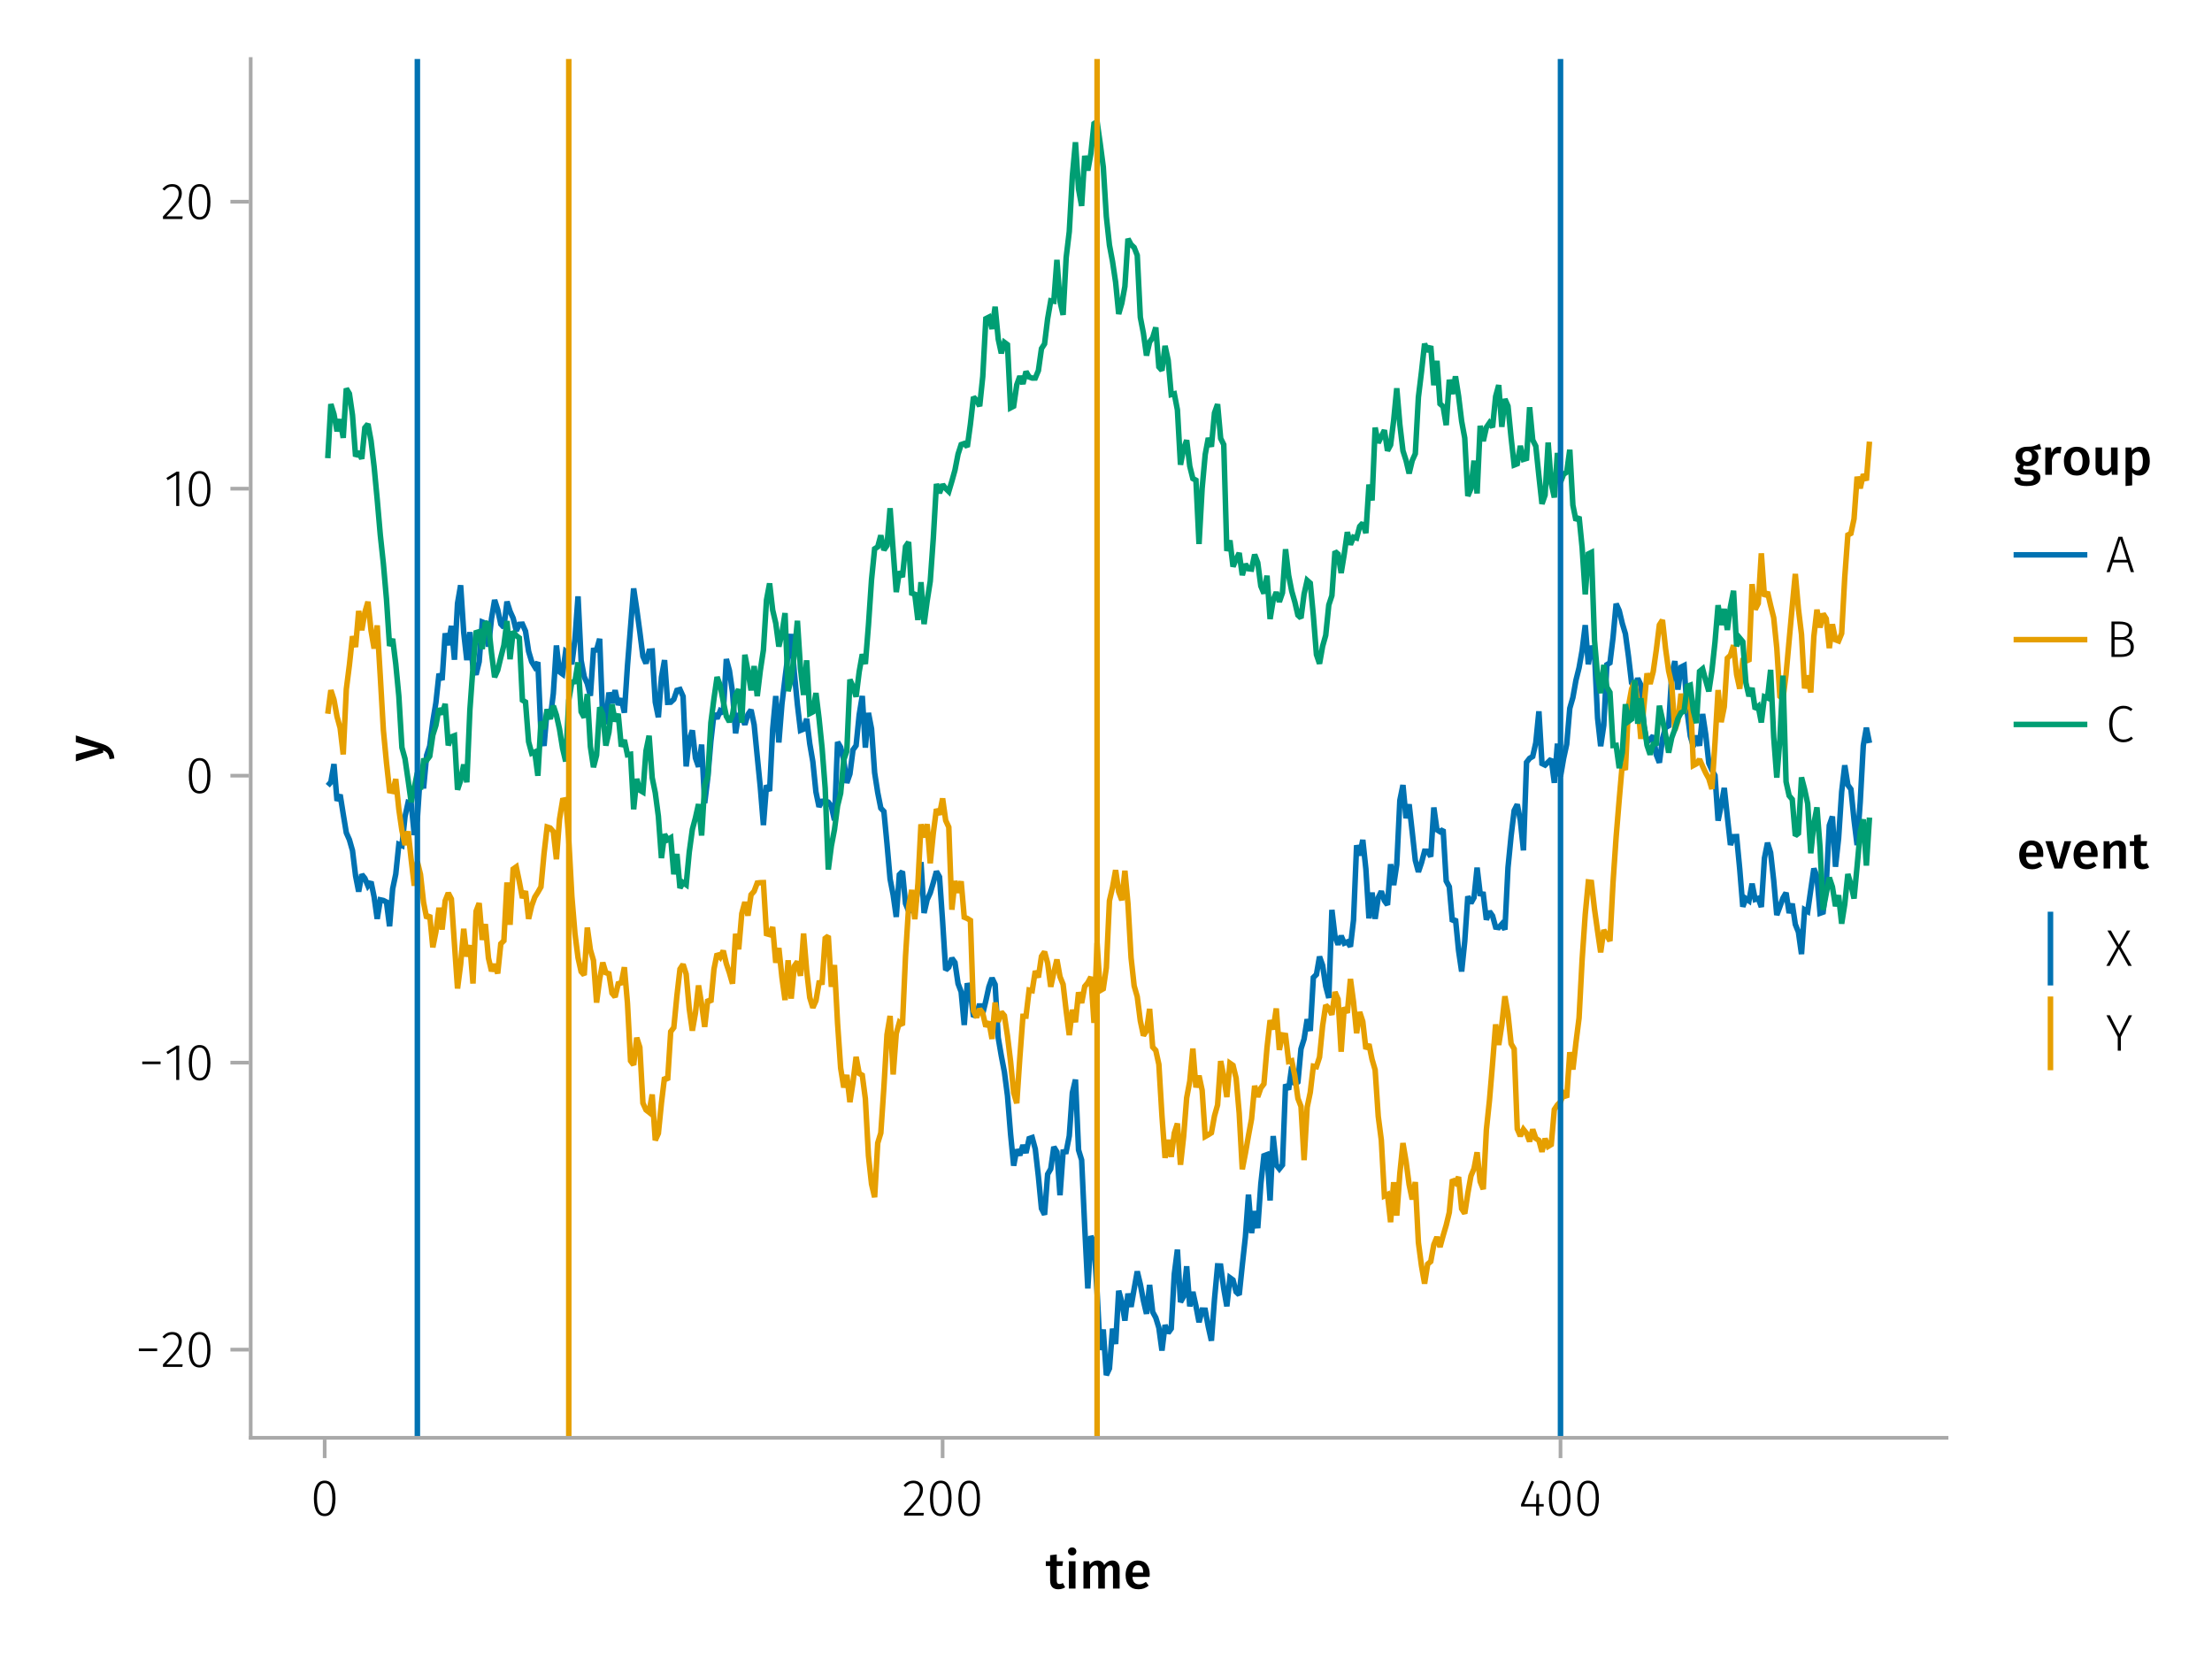 <?xml version="1.0" encoding="UTF-8"?>
<svg xmlns="http://www.w3.org/2000/svg" xmlns:xlink="http://www.w3.org/1999/xlink" width="600" height="450" viewBox="0 0 600 450">
<defs>
<g>
<g id="glyph-0-0-a3a3ccef">
<path d="M 5.312 -0.344 C 5.051 -0.156 4.758 -0.02 4.438 0.062 C 4.125 0.156 3.797 0.203 3.453 0.203 C 2.723 0.203 2.172 0 1.797 -0.406 C 1.422 -0.812 1.234 -1.414 1.234 -2.219 L 1.234 -6.125 L 0.062 -6.125 L 0.062 -7.406 L 1.234 -7.406 L 1.234 -9.047 L 3.031 -9.25 L 3.031 -7.406 L 4.75 -7.406 L 4.562 -6.125 L 3.031 -6.125 L 3.031 -2.25 C 3.031 -1.883 3.094 -1.625 3.219 -1.469 C 3.344 -1.312 3.539 -1.234 3.812 -1.234 C 4.082 -1.234 4.375 -1.32 4.688 -1.5 Z M 5.312 -0.344 "/>
</g>
<g id="glyph-1-0-a3a3ccef">
<path d="M 2.875 -7.406 L 2.875 0 L 1.078 0 L 1.078 -7.406 Z M 1.969 -11.156 C 2.301 -11.156 2.57 -11.051 2.781 -10.844 C 2.988 -10.633 3.094 -10.375 3.094 -10.062 C 3.094 -9.758 2.988 -9.504 2.781 -9.297 C 2.57 -9.086 2.301 -8.984 1.969 -8.984 C 1.633 -8.984 1.363 -9.086 1.156 -9.297 C 0.945 -9.504 0.844 -9.758 0.844 -10.062 C 0.844 -10.375 0.945 -10.633 1.156 -10.844 C 1.363 -11.051 1.633 -11.156 1.969 -11.156 Z M 1.969 -11.156 "/>
</g>
<g id="glyph-2-0-a3a3ccef">
<path d="M 8.938 -7.609 C 9.531 -7.609 10.004 -7.406 10.359 -7 C 10.711 -6.594 10.891 -6.047 10.891 -5.359 L 10.891 0 L 9.094 0 L 9.094 -5.078 C 9.094 -5.867 8.82 -6.266 8.281 -6.266 C 8 -6.266 7.75 -6.172 7.531 -5.984 C 7.32 -5.805 7.109 -5.531 6.891 -5.156 L 6.891 0 L 5.094 0 L 5.094 -5.078 C 5.094 -5.867 4.82 -6.266 4.281 -6.266 C 3.988 -6.266 3.734 -6.172 3.516 -5.984 C 3.305 -5.805 3.094 -5.531 2.875 -5.156 L 2.875 0 L 1.078 0 L 1.078 -7.406 L 2.625 -7.406 L 2.766 -6.438 C 3.328 -7.219 4.039 -7.609 4.906 -7.609 C 5.344 -7.609 5.719 -7.5 6.031 -7.281 C 6.344 -7.062 6.566 -6.758 6.703 -6.375 C 7.004 -6.77 7.332 -7.07 7.688 -7.281 C 8.051 -7.5 8.469 -7.609 8.938 -7.609 Z M 8.938 -7.609 "/>
</g>
<g id="glyph-2-1-a3a3ccef">
<path d="M 7.156 -3.875 C 7.156 -3.781 7.141 -3.539 7.109 -3.156 L 2.469 -3.156 C 2.52 -2.438 2.703 -1.922 3.016 -1.609 C 3.336 -1.297 3.758 -1.141 4.281 -1.141 C 4.613 -1.141 4.922 -1.191 5.203 -1.297 C 5.492 -1.41 5.801 -1.582 6.125 -1.812 L 6.875 -0.781 C 6.051 -0.125 5.133 0.203 4.125 0.203 C 3 0.203 2.129 -0.141 1.516 -0.828 C 0.91 -1.516 0.609 -2.457 0.609 -3.656 C 0.609 -4.406 0.738 -5.082 1 -5.688 C 1.258 -6.289 1.633 -6.758 2.125 -7.094 C 2.625 -7.438 3.211 -7.609 3.891 -7.609 C 4.93 -7.609 5.734 -7.281 6.297 -6.625 C 6.867 -5.969 7.156 -5.051 7.156 -3.875 Z M 5.375 -4.391 C 5.375 -5.691 4.895 -6.344 3.938 -6.344 C 3.5 -6.344 3.156 -6.18 2.906 -5.859 C 2.656 -5.535 2.508 -5.02 2.469 -4.312 L 5.375 -4.312 Z M 5.375 -4.391 "/>
</g>
<g id="glyph-3-0-a3a3ccef">
<path d="M 3.844 -9.469 C 4.812 -9.469 5.539 -9.055 6.031 -8.234 C 6.531 -7.422 6.781 -6.223 6.781 -4.641 C 6.781 -3.078 6.531 -1.883 6.031 -1.062 C 5.531 -0.25 4.801 0.156 3.844 0.156 C 2.883 0.156 2.156 -0.25 1.656 -1.062 C 1.164 -1.883 0.922 -3.082 0.922 -4.656 C 0.922 -6.238 1.164 -7.438 1.656 -8.25 C 2.156 -9.062 2.883 -9.469 3.844 -9.469 Z M 3.844 -8.797 C 2.457 -8.797 1.766 -7.414 1.766 -4.656 C 1.766 -1.895 2.457 -0.516 3.844 -0.516 C 4.531 -0.516 5.047 -0.848 5.391 -1.516 C 5.742 -2.191 5.922 -3.234 5.922 -4.641 C 5.922 -6.055 5.742 -7.102 5.391 -7.781 C 5.047 -8.457 4.531 -8.797 3.844 -8.797 Z M 3.844 -8.797 "/>
</g>
<g id="glyph-4-0-a3a3ccef">
<path d="M 3.156 -9.469 C 3.938 -9.469 4.555 -9.238 5.016 -8.781 C 5.484 -8.32 5.719 -7.734 5.719 -7.016 C 5.719 -6.41 5.586 -5.844 5.328 -5.312 C 5.078 -4.781 4.68 -4.195 4.141 -3.562 C 3.609 -2.926 2.742 -1.977 1.547 -0.719 L 5.969 -0.719 L 5.859 0 L 0.609 0 L 0.609 -0.688 C 1.879 -2.051 2.789 -3.062 3.344 -3.719 C 3.906 -4.375 4.301 -4.941 4.531 -5.422 C 4.758 -5.898 4.875 -6.414 4.875 -6.969 C 4.875 -7.52 4.711 -7.957 4.391 -8.281 C 4.066 -8.613 3.641 -8.781 3.109 -8.781 C 2.68 -8.781 2.301 -8.691 1.969 -8.516 C 1.633 -8.336 1.316 -8.07 1.016 -7.719 L 0.469 -8.141 C 0.832 -8.586 1.234 -8.922 1.672 -9.141 C 2.109 -9.359 2.602 -9.469 3.156 -9.469 Z M 3.156 -9.469 "/>
</g>
<g id="glyph-4-1-a3a3ccef">
<path d="M 3.844 -9.469 C 4.812 -9.469 5.539 -9.055 6.031 -8.234 C 6.531 -7.422 6.781 -6.223 6.781 -4.641 C 6.781 -3.078 6.531 -1.883 6.031 -1.062 C 5.531 -0.25 4.801 0.156 3.844 0.156 C 2.883 0.156 2.156 -0.25 1.656 -1.062 C 1.164 -1.883 0.922 -3.082 0.922 -4.656 C 0.922 -6.238 1.164 -7.438 1.656 -8.25 C 2.156 -9.062 2.883 -9.469 3.844 -9.469 Z M 3.844 -8.797 C 2.457 -8.797 1.766 -7.414 1.766 -4.656 C 1.766 -1.895 2.457 -0.516 3.844 -0.516 C 4.531 -0.516 5.047 -0.848 5.391 -1.516 C 5.742 -2.191 5.922 -3.234 5.922 -4.641 C 5.922 -6.055 5.742 -7.102 5.391 -7.781 C 5.047 -8.457 4.531 -8.797 3.844 -8.797 Z M 3.844 -8.797 "/>
</g>
<g id="glyph-4-2-a3a3ccef">
<path d="M 7.125 -9.594 L 4.094 -3.75 L 4.094 0 L 3.25 0 L 3.25 -3.734 L 0.188 -9.594 L 1.125 -9.594 L 3.703 -4.5 L 6.234 -9.594 Z M 7.125 -9.594 "/>
</g>
<g id="glyph-5-0-a3a3ccef">
<path d="M 3.844 -9.469 C 4.812 -9.469 5.539 -9.055 6.031 -8.234 C 6.531 -7.422 6.781 -6.223 6.781 -4.641 C 6.781 -3.078 6.531 -1.883 6.031 -1.062 C 5.531 -0.25 4.801 0.156 3.844 0.156 C 2.883 0.156 2.156 -0.25 1.656 -1.062 C 1.164 -1.883 0.922 -3.082 0.922 -4.656 C 0.922 -6.238 1.164 -7.438 1.656 -8.25 C 2.156 -9.062 2.883 -9.469 3.844 -9.469 Z M 3.844 -8.797 C 2.457 -8.797 1.766 -7.414 1.766 -4.656 C 1.766 -1.895 2.457 -0.516 3.844 -0.516 C 4.531 -0.516 5.047 -0.848 5.391 -1.516 C 5.742 -2.191 5.922 -3.234 5.922 -4.641 C 5.922 -6.055 5.742 -7.102 5.391 -7.781 C 5.047 -8.457 4.531 -8.797 3.844 -8.797 Z M 3.844 -8.797 "/>
</g>
<g id="glyph-6-0-a3a3ccef">
<path d="M 6.766 -3.125 L 6.766 -2.453 L 5.5 -2.453 L 5.5 0 L 4.703 0 L 4.703 -2.453 L 0.625 -2.453 L 0.625 -3.047 L 3.469 -9.469 L 4.156 -9.188 L 1.5 -3.125 L 4.703 -3.125 L 4.797 -5.859 L 5.5 -5.859 L 5.5 -3.125 Z M 6.766 -3.125 "/>
</g>
<g id="glyph-6-1-a3a3ccef">
<path d="M 3.844 -9.469 C 4.812 -9.469 5.539 -9.055 6.031 -8.234 C 6.531 -7.422 6.781 -6.223 6.781 -4.641 C 6.781 -3.078 6.531 -1.883 6.031 -1.062 C 5.531 -0.25 4.801 0.156 3.844 0.156 C 2.883 0.156 2.156 -0.25 1.656 -1.062 C 1.164 -1.883 0.922 -3.082 0.922 -4.656 C 0.922 -6.238 1.164 -7.438 1.656 -8.25 C 2.156 -9.062 2.883 -9.469 3.844 -9.469 Z M 3.844 -8.797 C 2.457 -8.797 1.766 -7.414 1.766 -4.656 C 1.766 -1.895 2.457 -0.516 3.844 -0.516 C 4.531 -0.516 5.047 -0.848 5.391 -1.516 C 5.742 -2.191 5.922 -3.234 5.922 -4.641 C 5.922 -6.055 5.742 -7.102 5.391 -7.781 C 5.047 -8.457 4.531 -8.797 3.844 -8.797 Z M 3.844 -8.797 "/>
</g>
<g id="glyph-7-0-a3a3ccef">
<path d="M 0.031 -4.656 C 0.945 -4.363 1.656 -3.91 2.156 -3.297 C 2.664 -2.691 2.961 -1.863 3.047 -0.812 L 1.75 -0.625 C 1.676 -1.113 1.57 -1.504 1.438 -1.797 C 1.301 -2.086 1.117 -2.32 0.891 -2.5 C 0.672 -2.676 0.375 -2.844 0 -3 L 0 -2.375 L -7.406 -0.031 L -7.406 -1.938 L -1.188 -3.547 L -7.406 -5.219 L -7.406 -7.062 Z M 0.031 -4.656 "/>
</g>
<g id="glyph-8-0-a3a3ccef">
<path d="M 0.969 -4.281 L 0.969 -5 L 5.938 -5 L 5.938 -4.281 Z M 0.969 -4.281 "/>
</g>
<g id="glyph-8-1-a3a3ccef">
<path d="M 3.156 -9.469 C 3.938 -9.469 4.555 -9.238 5.016 -8.781 C 5.484 -8.32 5.719 -7.734 5.719 -7.016 C 5.719 -6.41 5.586 -5.844 5.328 -5.312 C 5.078 -4.781 4.68 -4.195 4.141 -3.562 C 3.609 -2.926 2.742 -1.977 1.547 -0.719 L 5.969 -0.719 L 5.859 0 L 0.609 0 L 0.609 -0.688 C 1.879 -2.051 2.789 -3.062 3.344 -3.719 C 3.906 -4.375 4.301 -4.941 4.531 -5.422 C 4.758 -5.898 4.875 -6.414 4.875 -6.969 C 4.875 -7.52 4.711 -7.957 4.391 -8.281 C 4.066 -8.613 3.641 -8.781 3.109 -8.781 C 2.68 -8.781 2.301 -8.691 1.969 -8.516 C 1.633 -8.336 1.316 -8.07 1.016 -7.719 L 0.469 -8.141 C 0.832 -8.586 1.234 -8.922 1.672 -9.141 C 2.109 -9.359 2.602 -9.469 3.156 -9.469 Z M 3.156 -9.469 "/>
</g>
<g id="glyph-8-2-a3a3ccef">
<path d="M 4.094 -9.312 L 4.094 0 L 3.281 0 L 3.281 -8.406 L 0.984 -6.984 L 0.609 -7.594 L 3.391 -9.312 Z M 4.094 -9.312 "/>
</g>
<g id="glyph-9-0-a3a3ccef">
<path d="M 4.094 -9.312 L 4.094 0 L 3.281 0 L 3.281 -8.406 L 0.984 -6.984 L 0.609 -7.594 L 3.391 -9.312 Z M 4.094 -9.312 "/>
</g>
<g id="glyph-10-0-a3a3ccef">
<path d="M 3.844 -9.469 C 4.812 -9.469 5.539 -9.055 6.031 -8.234 C 6.531 -7.422 6.781 -6.223 6.781 -4.641 C 6.781 -3.078 6.531 -1.883 6.031 -1.062 C 5.531 -0.25 4.801 0.156 3.844 0.156 C 2.883 0.156 2.156 -0.25 1.656 -1.062 C 1.164 -1.883 0.922 -3.082 0.922 -4.656 C 0.922 -6.238 1.164 -7.438 1.656 -8.25 C 2.156 -9.062 2.883 -9.469 3.844 -9.469 Z M 3.844 -8.797 C 2.457 -8.797 1.766 -7.414 1.766 -4.656 C 1.766 -1.895 2.457 -0.516 3.844 -0.516 C 4.531 -0.516 5.047 -0.848 5.391 -1.516 C 5.742 -2.191 5.922 -3.234 5.922 -4.641 C 5.922 -6.055 5.742 -7.102 5.391 -7.781 C 5.047 -8.457 4.531 -8.797 3.844 -8.797 Z M 3.844 -8.797 "/>
</g>
<g id="glyph-11-0-a3a3ccef">
<path d="M 3.156 -9.469 C 3.938 -9.469 4.555 -9.238 5.016 -8.781 C 5.484 -8.32 5.719 -7.734 5.719 -7.016 C 5.719 -6.41 5.586 -5.844 5.328 -5.312 C 5.078 -4.781 4.68 -4.195 4.141 -3.562 C 3.609 -2.926 2.742 -1.977 1.547 -0.719 L 5.969 -0.719 L 5.859 0 L 0.609 0 L 0.609 -0.688 C 1.879 -2.051 2.789 -3.062 3.344 -3.719 C 3.906 -4.375 4.301 -4.941 4.531 -5.422 C 4.758 -5.898 4.875 -6.414 4.875 -6.969 C 4.875 -7.52 4.711 -7.957 4.391 -8.281 C 4.066 -8.613 3.641 -8.781 3.109 -8.781 C 2.68 -8.781 2.301 -8.691 1.969 -8.516 C 1.633 -8.336 1.316 -8.07 1.016 -7.719 L 0.469 -8.141 C 0.832 -8.586 1.234 -8.922 1.672 -9.141 C 2.109 -9.359 2.602 -9.469 3.156 -9.469 Z M 3.156 -9.469 "/>
</g>
<g id="glyph-12-0-a3a3ccef">
<path d="M 3.844 -9.469 C 4.812 -9.469 5.539 -9.055 6.031 -8.234 C 6.531 -7.422 6.781 -6.223 6.781 -4.641 C 6.781 -3.078 6.531 -1.883 6.031 -1.062 C 5.531 -0.25 4.801 0.156 3.844 0.156 C 2.883 0.156 2.156 -0.25 1.656 -1.062 C 1.164 -1.883 0.922 -3.082 0.922 -4.656 C 0.922 -6.238 1.164 -7.438 1.656 -8.25 C 2.156 -9.062 2.883 -9.469 3.844 -9.469 Z M 3.844 -8.797 C 2.457 -8.797 1.766 -7.414 1.766 -4.656 C 1.766 -1.895 2.457 -0.516 3.844 -0.516 C 4.531 -0.516 5.047 -0.848 5.391 -1.516 C 5.742 -2.191 5.922 -3.234 5.922 -4.641 C 5.922 -6.055 5.742 -7.102 5.391 -7.781 C 5.047 -8.457 4.531 -8.797 3.844 -8.797 Z M 3.844 -8.797 "/>
</g>
<g id="glyph-13-0-a3a3ccef">
<path d="M 7.516 -7.016 C 7.035 -6.848 6.32 -6.766 5.375 -6.766 C 5.832 -6.555 6.172 -6.301 6.391 -6 C 6.609 -5.695 6.719 -5.316 6.719 -4.859 C 6.719 -4.367 6.598 -3.938 6.359 -3.562 C 6.117 -3.195 5.77 -2.906 5.312 -2.688 C 4.863 -2.469 4.336 -2.359 3.734 -2.359 C 3.398 -2.359 3.109 -2.398 2.859 -2.484 C 2.648 -2.336 2.547 -2.156 2.547 -1.938 C 2.547 -1.582 2.844 -1.406 3.438 -1.406 L 4.578 -1.406 C 5.117 -1.406 5.594 -1.316 6 -1.141 C 6.406 -0.961 6.719 -0.711 6.938 -0.391 C 7.164 -0.078 7.281 0.281 7.281 0.688 C 7.281 1.438 6.961 2.016 6.328 2.422 C 5.691 2.836 4.773 3.047 3.578 3.047 C 2.723 3.047 2.051 2.957 1.562 2.781 C 1.07 2.602 0.723 2.348 0.516 2.016 C 0.305 1.68 0.203 1.254 0.203 0.734 L 1.812 0.734 C 1.812 0.992 1.859 1.195 1.953 1.344 C 2.055 1.488 2.238 1.598 2.5 1.672 C 2.758 1.754 3.129 1.797 3.609 1.797 C 4.297 1.797 4.773 1.707 5.047 1.531 C 5.328 1.363 5.469 1.125 5.469 0.812 C 5.469 0.531 5.359 0.312 5.141 0.156 C 4.93 0.008 4.625 -0.062 4.219 -0.062 L 3.094 -0.062 C 2.395 -0.062 1.867 -0.195 1.516 -0.469 C 1.16 -0.738 0.984 -1.082 0.984 -1.5 C 0.984 -1.758 1.055 -2.008 1.203 -2.25 C 1.359 -2.5 1.57 -2.707 1.844 -2.875 C 1.395 -3.102 1.066 -3.383 0.859 -3.719 C 0.648 -4.062 0.547 -4.473 0.547 -4.953 C 0.547 -5.484 0.676 -5.945 0.938 -6.344 C 1.195 -6.75 1.555 -7.062 2.016 -7.281 C 2.484 -7.5 3.016 -7.609 3.609 -7.609 C 4.391 -7.598 5.02 -7.66 5.5 -7.797 C 5.988 -7.93 6.508 -8.145 7.062 -8.438 Z M 3.641 -6.391 C 3.234 -6.391 2.914 -6.258 2.688 -6 C 2.469 -5.75 2.359 -5.41 2.359 -4.984 C 2.359 -4.535 2.473 -4.18 2.703 -3.922 C 2.93 -3.66 3.254 -3.531 3.672 -3.531 C 4.098 -3.531 4.422 -3.656 4.641 -3.906 C 4.867 -4.164 4.984 -4.531 4.984 -5 C 4.984 -5.926 4.535 -6.391 3.641 -6.391 Z M 3.641 -6.391 "/>
</g>
<g id="glyph-13-1-a3a3ccef">
<path d="M 7 0 L 5.453 0 L 5.344 -1.031 C 5.07 -0.613 4.754 -0.301 4.391 -0.094 C 4.023 0.102 3.586 0.203 3.078 0.203 C 2.422 0.203 1.91 0 1.547 -0.406 C 1.191 -0.812 1.016 -1.375 1.016 -2.094 L 1.016 -7.406 L 2.797 -7.406 L 2.797 -2.312 C 2.797 -1.895 2.867 -1.594 3.016 -1.406 C 3.16 -1.227 3.391 -1.141 3.703 -1.141 C 4.273 -1.141 4.773 -1.492 5.203 -2.203 L 5.203 -7.406 L 7 -7.406 Z M 7 0 "/>
</g>
<g id="glyph-14-0-a3a3ccef">
<path d="M 4.734 -7.609 C 5.004 -7.609 5.25 -7.57 5.469 -7.5 L 5.172 -5.766 C 4.941 -5.828 4.723 -5.859 4.516 -5.859 C 4.066 -5.859 3.719 -5.695 3.469 -5.375 C 3.219 -5.062 3.02 -4.586 2.875 -3.953 L 2.875 0 L 1.078 0 L 1.078 -7.406 L 2.625 -7.406 L 2.797 -5.953 C 2.973 -6.484 3.227 -6.891 3.562 -7.172 C 3.906 -7.461 4.297 -7.609 4.734 -7.609 Z M 4.734 -7.609 "/>
</g>
<g id="glyph-14-1-a3a3ccef">
<path d="M 4.906 -7.609 C 5.844 -7.609 6.535 -7.27 6.984 -6.594 C 7.43 -5.914 7.656 -4.957 7.656 -3.719 C 7.656 -2.957 7.539 -2.281 7.312 -1.688 C 7.082 -1.094 6.742 -0.629 6.297 -0.297 C 5.859 0.035 5.336 0.203 4.734 0.203 C 3.953 0.203 3.332 -0.066 2.875 -0.609 L 2.875 2.859 L 1.078 3.047 L 1.078 -7.406 L 2.641 -7.406 L 2.75 -6.5 C 3.031 -6.875 3.359 -7.148 3.734 -7.328 C 4.109 -7.516 4.5 -7.609 4.906 -7.609 Z M 4.234 -1.156 C 5.266 -1.156 5.781 -2.004 5.781 -3.703 C 5.781 -4.609 5.66 -5.258 5.422 -5.656 C 5.191 -6.062 4.844 -6.266 4.375 -6.266 C 4.082 -6.266 3.805 -6.172 3.547 -5.984 C 3.285 -5.805 3.062 -5.566 2.875 -5.266 L 2.875 -1.938 C 3.219 -1.414 3.672 -1.156 4.234 -1.156 Z M 4.234 -1.156 "/>
</g>
<g id="glyph-15-0-a3a3ccef">
<path d="M 4.109 -7.609 C 5.191 -7.609 6.039 -7.258 6.656 -6.562 C 7.27 -5.875 7.578 -4.922 7.578 -3.703 C 7.578 -2.93 7.438 -2.25 7.156 -1.656 C 6.875 -1.062 6.473 -0.602 5.953 -0.281 C 5.43 0.039 4.812 0.203 4.094 0.203 C 3 0.203 2.145 -0.141 1.531 -0.828 C 0.914 -1.523 0.609 -2.484 0.609 -3.703 C 0.609 -4.484 0.742 -5.164 1.016 -5.75 C 1.297 -6.344 1.703 -6.801 2.234 -7.125 C 2.766 -7.445 3.391 -7.609 4.109 -7.609 Z M 4.109 -6.266 C 3.023 -6.266 2.484 -5.41 2.484 -3.703 C 2.484 -2.828 2.617 -2.18 2.891 -1.766 C 3.16 -1.348 3.562 -1.141 4.094 -1.141 C 4.625 -1.141 5.02 -1.348 5.281 -1.766 C 5.551 -2.191 5.688 -2.836 5.688 -3.703 C 5.688 -4.578 5.551 -5.223 5.281 -5.641 C 5.02 -6.055 4.629 -6.266 4.109 -6.266 Z M 4.109 -6.266 "/>
</g>
<g id="glyph-16-0-a3a3ccef">
<path d="M 6.797 0 L 5.953 -2.625 L 1.922 -2.625 L 1.078 0 L 0.219 0 L 3.438 -9.594 L 4.484 -9.594 L 7.672 0 Z M 2.156 -3.328 L 5.719 -3.328 L 3.953 -8.906 Z M 2.156 -3.328 "/>
</g>
<g id="glyph-16-1-a3a3ccef">
<path d="M 5.406 -5.078 C 6.062 -5.004 6.594 -4.773 7 -4.391 C 7.406 -4.004 7.609 -3.426 7.609 -2.656 C 7.609 -1.758 7.305 -1.094 6.703 -0.656 C 6.098 -0.219 5.254 0 4.172 0 L 1.547 0 L 1.547 -9.594 L 3.703 -9.594 C 4.805 -9.594 5.66 -9.391 6.266 -8.984 C 6.867 -8.586 7.172 -7.992 7.172 -7.203 C 7.172 -6.609 7.008 -6.129 6.688 -5.766 C 6.363 -5.398 5.938 -5.172 5.406 -5.078 Z M 2.391 -8.891 L 2.391 -5.375 L 4.328 -5.375 C 4.922 -5.375 5.398 -5.531 5.766 -5.844 C 6.129 -6.156 6.312 -6.586 6.312 -7.141 C 6.312 -7.766 6.098 -8.211 5.672 -8.484 C 5.254 -8.754 4.625 -8.891 3.781 -8.891 Z M 4.172 -0.703 C 5.891 -0.703 6.75 -1.352 6.75 -2.656 C 6.75 -3.352 6.535 -3.867 6.109 -4.203 C 5.68 -4.535 5.117 -4.703 4.422 -4.703 L 2.391 -4.703 L 2.391 -0.703 Z M 4.172 -0.703 "/>
</g>
<g id="glyph-16-2-a3a3ccef">
<path d="M 4.797 -9.75 C 5.328 -9.75 5.773 -9.676 6.141 -9.531 C 6.516 -9.383 6.891 -9.16 7.266 -8.859 L 6.812 -8.297 C 6.488 -8.555 6.176 -8.742 5.875 -8.859 C 5.582 -8.973 5.242 -9.031 4.859 -9.031 C 3.953 -9.031 3.219 -8.68 2.656 -7.984 C 2.094 -7.297 1.812 -6.234 1.812 -4.797 C 1.812 -3.867 1.941 -3.086 2.203 -2.453 C 2.461 -1.816 2.816 -1.348 3.266 -1.047 C 3.723 -0.742 4.238 -0.594 4.812 -0.594 C 5.27 -0.594 5.656 -0.66 5.969 -0.797 C 6.289 -0.93 6.613 -1.129 6.938 -1.391 L 7.375 -0.844 C 6.676 -0.176 5.812 0.156 4.781 0.156 C 4.039 0.156 3.379 -0.035 2.797 -0.422 C 2.211 -0.805 1.754 -1.367 1.422 -2.109 C 1.086 -2.848 0.922 -3.742 0.922 -4.797 C 0.922 -5.859 1.094 -6.758 1.438 -7.5 C 1.781 -8.238 2.242 -8.797 2.828 -9.172 C 3.41 -9.555 4.066 -9.75 4.797 -9.75 Z M 4.797 -9.75 "/>
</g>
<g id="glyph-16-3-a3a3ccef">
<path d="M 4.062 -5.188 L 7.062 0 L 6.109 0 L 3.562 -4.609 L 1.047 0 L 0.141 0 L 3.062 -5.156 L 0.438 -9.594 L 1.391 -9.594 L 3.562 -5.719 L 5.75 -9.594 L 6.656 -9.594 Z M 4.062 -5.188 "/>
</g>
<g id="glyph-17-0-a3a3ccef">
<path d="M 7.156 -3.875 C 7.156 -3.781 7.141 -3.539 7.109 -3.156 L 2.469 -3.156 C 2.52 -2.438 2.703 -1.922 3.016 -1.609 C 3.336 -1.297 3.758 -1.141 4.281 -1.141 C 4.613 -1.141 4.922 -1.191 5.203 -1.297 C 5.492 -1.41 5.801 -1.582 6.125 -1.812 L 6.875 -0.781 C 6.051 -0.125 5.133 0.203 4.125 0.203 C 3 0.203 2.129 -0.141 1.516 -0.828 C 0.91 -1.516 0.609 -2.457 0.609 -3.656 C 0.609 -4.406 0.738 -5.082 1 -5.688 C 1.258 -6.289 1.633 -6.758 2.125 -7.094 C 2.625 -7.438 3.211 -7.609 3.891 -7.609 C 4.93 -7.609 5.734 -7.281 6.297 -6.625 C 6.867 -5.969 7.156 -5.051 7.156 -3.875 Z M 5.375 -4.391 C 5.375 -5.691 4.895 -6.344 3.938 -6.344 C 3.5 -6.344 3.156 -6.18 2.906 -5.859 C 2.656 -5.535 2.508 -5.02 2.469 -4.312 L 5.375 -4.312 Z M 5.375 -4.391 "/>
</g>
<g id="glyph-17-1-a3a3ccef">
<path d="M 7.031 -7.406 L 4.625 0 L 2.484 0 L 0.031 -7.406 L 1.969 -7.406 L 3.562 -1.438 L 5.188 -7.406 Z M 7.031 -7.406 "/>
</g>
<g id="glyph-17-2-a3a3ccef">
<path d="M 5.312 -0.344 C 5.051 -0.156 4.758 -0.02 4.438 0.062 C 4.125 0.156 3.797 0.203 3.453 0.203 C 2.723 0.203 2.172 0 1.797 -0.406 C 1.422 -0.812 1.234 -1.414 1.234 -2.219 L 1.234 -6.125 L 0.062 -6.125 L 0.062 -7.406 L 1.234 -7.406 L 1.234 -9.047 L 3.031 -9.25 L 3.031 -7.406 L 4.75 -7.406 L 4.562 -6.125 L 3.031 -6.125 L 3.031 -2.25 C 3.031 -1.883 3.094 -1.625 3.219 -1.469 C 3.344 -1.312 3.539 -1.234 3.812 -1.234 C 4.082 -1.234 4.375 -1.32 4.688 -1.5 Z M 5.312 -0.344 "/>
</g>
<g id="glyph-18-0-a3a3ccef">
<path d="M 5.031 -7.609 C 5.688 -7.609 6.195 -7.41 6.562 -7.016 C 6.938 -6.617 7.125 -6.066 7.125 -5.359 L 7.125 0 L 5.328 0 L 5.328 -5.078 C 5.328 -5.516 5.25 -5.82 5.094 -6 C 4.945 -6.176 4.723 -6.266 4.422 -6.266 C 4.117 -6.266 3.844 -6.172 3.594 -5.984 C 3.344 -5.797 3.102 -5.52 2.875 -5.156 L 2.875 0 L 1.078 0 L 1.078 -7.406 L 2.625 -7.406 L 2.766 -6.438 C 3.379 -7.219 4.133 -7.609 5.031 -7.609 Z M 5.031 -7.609 "/>
</g>
</g>
<clipPath id="clip-0-a3a3ccef">
<path clip-rule="nonzero" d="M 112 16 L 114 16 L 114 390 L 112 390 Z M 112 16 "/>
</clipPath>
<clipPath id="clip-1-a3a3ccef">
<path clip-rule="nonzero" d="M 422 16 L 425 16 L 425 390 L 422 390 Z M 422 16 "/>
</clipPath>
<clipPath id="clip-2-a3a3ccef">
<path clip-rule="nonzero" d="M 153 16 L 156 16 L 156 390 L 153 390 Z M 153 16 "/>
</clipPath>
<clipPath id="clip-3-a3a3ccef">
<path clip-rule="nonzero" d="M 296 16 L 299 16 L 299 390 L 296 390 Z M 296 16 "/>
</clipPath>
</defs>
<rect x="-60" y="-45" width="720" height="540" fill="rgb(100%, 100%, 100%)" fill-opacity="1"/>
<path fill-rule="nonzero" fill="rgb(100%, 100%, 100%)" fill-opacity="1" d="M 68 390 L 528 390 L 528 16 L 68 16 Z M 68 390 "/>
<g fill="rgb(0%, 0%, 0%)" fill-opacity="1">
<use xlink:href="#glyph-0-0-a3a3ccef" x="283.608" y="430.89"/>
</g>
<g fill="rgb(0%, 0%, 0%)" fill-opacity="1">
<use xlink:href="#glyph-1-0-a3a3ccef" x="288.858" y="430.89"/>
</g>
<g fill="rgb(0%, 0%, 0%)" fill-opacity="1">
<use xlink:href="#glyph-2-0-a3a3ccef" x="292.806" y="430.89"/>
</g>
<g fill="rgb(0%, 0%, 0%)" fill-opacity="1">
<use xlink:href="#glyph-2-1-a3a3ccef" x="304.706" y="430.89"/>
</g>
<g fill="rgb(0%, 0%, 0%)" fill-opacity="1">
<use xlink:href="#glyph-3-0-a3a3ccef" x="84.221" y="411.09"/>
</g>
<g fill="rgb(0%, 0%, 0%)" fill-opacity="1">
<use xlink:href="#glyph-4-0-a3a3ccef" x="244.626" y="411.09"/>
</g>
<g fill="rgb(0%, 0%, 0%)" fill-opacity="1">
<use xlink:href="#glyph-4-1-a3a3ccef" x="251.332" y="411.09"/>
</g>
<g fill="rgb(0%, 0%, 0%)" fill-opacity="1">
<use xlink:href="#glyph-5-0-a3a3ccef" x="259.032" y="411.09"/>
</g>
<g fill="rgb(0%, 0%, 0%)" fill-opacity="1">
<use xlink:href="#glyph-6-0-a3a3ccef" x="411.961" y="411.09"/>
</g>
<g fill="rgb(0%, 0%, 0%)" fill-opacity="1">
<use xlink:href="#glyph-6-1-a3a3ccef" x="419.213" y="411.09"/>
</g>
<g fill="rgb(0%, 0%, 0%)" fill-opacity="1">
<use xlink:href="#glyph-6-1-a3a3ccef" x="426.913" y="411.09"/>
</g>
<g fill="rgb(0%, 0%, 0%)" fill-opacity="1">
<use xlink:href="#glyph-7-0-a3a3ccef" x="27.982" y="206.542"/>
</g>
<g fill="rgb(0%, 0%, 0%)" fill-opacity="1">
<use xlink:href="#glyph-8-0-a3a3ccef" x="36.692" y="370.776"/>
</g>
<g fill="rgb(0%, 0%, 0%)" fill-opacity="1">
<use xlink:href="#glyph-8-1-a3a3ccef" x="43.594" y="370.776"/>
</g>
<g fill="rgb(0%, 0%, 0%)" fill-opacity="1">
<use xlink:href="#glyph-4-1-a3a3ccef" x="50.3" y="370.776"/>
</g>
<g fill="rgb(0%, 0%, 0%)" fill-opacity="1">
<use xlink:href="#glyph-8-0-a3a3ccef" x="37.616" y="292.933"/>
</g>
<g fill="rgb(0%, 0%, 0%)" fill-opacity="1">
<use xlink:href="#glyph-8-2-a3a3ccef" x="44.518" y="292.933"/>
</g>
<g fill="rgb(0%, 0%, 0%)" fill-opacity="1">
<use xlink:href="#glyph-4-1-a3a3ccef" x="50.3" y="292.933"/>
</g>
<g fill="rgb(0%, 0%, 0%)" fill-opacity="1">
<use xlink:href="#glyph-4-1-a3a3ccef" x="50.3" y="215.089"/>
</g>
<g fill="rgb(0%, 0%, 0%)" fill-opacity="1">
<use xlink:href="#glyph-9-0-a3a3ccef" x="44.518" y="137.246"/>
</g>
<g fill="rgb(0%, 0%, 0%)" fill-opacity="1">
<use xlink:href="#glyph-10-0-a3a3ccef" x="50.3" y="137.246"/>
</g>
<g fill="rgb(0%, 0%, 0%)" fill-opacity="1">
<use xlink:href="#glyph-11-0-a3a3ccef" x="43.594" y="59.403"/>
</g>
<g fill="rgb(0%, 0%, 0%)" fill-opacity="1">
<use xlink:href="#glyph-12-0-a3a3ccef" x="50.3" y="59.403"/>
</g>
<path fill="none" stroke-width="1.5" stroke-linecap="butt" stroke-linejoin="miter" stroke="rgb(0%, 44.706%, 69.804%)" stroke-opacity="1" stroke-miterlimit="2" d="M 88.91 213.117 L 89.746 212.156 L 90.586 207.258 L 91.422 217.211 L 92.262 215.562 L 93.098 220.816 L 93.938 225.887 L 94.773 227.77 L 95.613 230.723 L 96.453 237.582 L 97.289 241.848 L 98.129 237.207 L 98.965 238.242 L 99.805 240.273 L 100.641 239.195 L 101.48 243.293 L 102.316 249.238 L 103.156 244.07 L 103.992 244.25 L 104.832 244.676 L 105.668 251.25 L 106.508 241.094 L 107.348 237.094 L 108.184 229.039 L 109.023 229.383 L 109.859 221.484 L 110.699 217.664 L 111.535 217.922 L 112.375 226.492 L 113.211 222.086 L 114.051 209.133 L 114.887 213.855 L 115.727 204.871 L 116.562 202.363 L 117.402 195.688 L 118.242 190.559 L 119.078 182.754 L 119.918 184.453 L 120.754 171.793 L 121.594 174.992 L 122.43 169.77 L 123.27 178.949 L 124.105 163.664 L 124.945 158.75 L 125.781 171.547 L 126.621 179.055 L 127.457 171.469 L 128.297 181.223 L 129.137 182.984 L 129.973 179.488 L 130.812 168.719 L 131.648 169.062 L 132.488 175.391 L 133.324 167.758 L 134.164 162.742 L 135 165.363 L 135.84 169.266 L 136.676 170.184 L 137.516 163.184 L 138.352 165.809 L 139.191 167.68 L 140.031 171.105 L 140.867 169.355 L 141.707 169.301 L 142.543 171.199 L 143.383 176.668 L 144.219 179.484 L 145.059 180.871 L 145.895 179.637 L 146.734 198.848 L 147.57 202.309 L 148.41 192.395 L 149.246 195.008 L 150.086 188.133 L 150.926 175.082 L 151.762 182.234 L 152.602 182.84 L 153.438 176.695 L 154.277 177.309 L 155.113 180.184 L 155.953 173.379 L 156.789 161.762 L 157.629 179.125 L 158.465 183.547 L 159.305 185.434 L 160.141 188.73 L 160.98 176.391 L 161.82 176.297 L 162.656 173.277 L 163.496 195.332 L 164.332 195.652 L 165.172 187.863 L 166.008 190.734 L 166.848 187.227 L 167.684 191.195 L 168.523 189.48 L 169.359 193.32 L 170.199 180.594 L 171.035 170.078 L 171.875 159.617 L 172.715 165.215 L 173.551 171.406 L 174.391 178.055 L 175.227 179.938 L 176.066 176.641 L 176.902 176.578 L 177.742 190.438 L 178.578 194.551 L 179.418 183.684 L 180.254 179.059 L 181.094 190.508 L 181.93 190.473 L 182.77 189.684 L 183.609 187.25 L 184.445 187.02 L 185.285 188.895 L 186.121 207.887 L 186.961 200.562 L 187.797 198.121 L 188.637 205.59 L 189.473 207.977 L 190.312 201.961 L 191.148 217.848 L 191.988 210.906 L 192.824 201.035 L 193.664 193.57 L 194.504 194.898 L 195.34 192.855 L 196.18 193.434 L 197.016 178.773 L 197.855 181.902 L 198.691 187.766 L 199.531 198.922 L 200.367 193.531 L 201.207 194.391 L 202.043 196.547 L 202.883 193.789 L 203.719 192.555 L 204.559 196.57 L 205.398 205.148 L 206.234 213.539 L 207.074 223.816 L 207.91 213.004 L 208.75 214.555 L 209.586 197.824 L 210.426 188.797 L 211.262 201.395 L 212.102 190.922 L 212.938 183.934 L 213.777 177.273 L 214.613 171.98 L 215.453 182.422 L 216.293 191.105 L 217.129 198.105 L 217.969 197.77 L 218.805 194.977 L 219.645 201.723 L 220.48 206.605 L 221.32 214.816 L 222.156 218.828 L 222.996 217.34 L 223.832 217.273 L 224.672 217.582 L 225.508 218.719 L 226.348 222.477 L 227.188 201.289 L 228.023 202.703 L 228.863 206.184 L 229.699 212.355 L 230.539 209.93 L 231.375 203.387 L 232.215 202.219 L 233.051 193.902 L 233.891 188.777 L 234.727 202.793 L 235.566 193.375 L 236.402 197.703 L 237.242 209.594 L 238.082 214.992 L 238.918 219.211 L 239.758 220.113 L 240.594 228.875 L 241.434 238.418 L 242.27 242.75 L 243.109 248.715 L 243.945 237.246 L 244.785 236.402 L 245.621 245.09 L 246.461 247.121 L 247.297 246.914 L 248.137 246.328 L 248.977 241.156 L 249.812 233.844 L 250.652 247.648 L 251.488 244.035 L 252.328 242.195 L 253.164 239.398 L 254.004 236.379 L 254.84 237.871 L 255.68 249.902 L 256.516 263.121 L 257.355 262.352 L 258.191 259.91 L 259.031 261.082 L 259.871 266.809 L 260.707 269.008 L 261.547 278.027 L 262.383 266.715 L 263.223 269.152 L 264.059 275.777 L 264.898 274.969 L 265.734 272.344 L 266.574 274.902 L 267.41 271.461 L 268.25 267.621 L 269.086 265.297 L 269.926 267.051 L 270.766 281.484 L 271.602 286.375 L 272.441 290.773 L 273.277 297.195 L 274.117 307.629 L 274.953 316.188 L 275.793 311.832 L 276.629 313.352 L 277.469 310.621 L 278.305 312.715 L 279.145 308.848 L 279.98 308.562 L 280.82 311.668 L 281.66 319.109 L 282.496 327.801 L 283.336 329.465 L 284.172 318.492 L 285.012 317.047 L 285.848 311.098 L 286.688 312.477 L 287.523 324.207 L 288.363 312.469 L 289.199 312.391 L 290.039 308.109 L 290.875 296.406 L 291.715 292.84 L 292.555 311.93 L 293.391 314.652 L 294.23 332.875 L 295.066 349.5 L 295.906 335.305 L 296.742 336.996 L 297.582 350.43 L 298.418 366.18 L 299.258 360.613 L 300.094 373 L 300.934 371.195 L 301.77 360.398 L 302.609 364.551 L 303.445 350.109 L 304.285 353.148 L 305.125 358.211 L 305.961 350.891 L 306.801 354.473 L 307.637 349.59 L 308.477 344.871 L 309.312 348.359 L 310.152 352.793 L 310.988 356.367 L 311.828 348.523 L 312.664 355.867 L 313.504 357.422 L 314.34 360.152 L 315.18 366.332 L 316.02 359.422 L 316.855 361.562 L 317.695 360.375 L 318.531 345.547 L 319.371 338.953 L 320.207 353.184 L 321.047 351.688 L 321.883 343.473 L 322.723 354.344 L 323.559 350.43 L 324.398 354.246 L 325.234 358.645 L 326.074 355.359 L 326.914 355.387 L 327.75 359.895 L 328.59 363.664 L 329.426 352.43 L 330.266 343.363 L 331.102 343.402 L 331.941 349.566 L 332.777 354.332 L 333.617 346.586 L 334.453 347.195 L 335.293 350.414 L 336.129 351.203 L 336.969 343.172 L 337.809 335.516 L 338.645 324.031 L 339.484 334.473 L 340.32 328.516 L 341.16 333.129 L 341.996 321.176 L 342.836 313.5 L 343.672 313.191 L 344.512 325.629 L 345.348 308.148 L 346.188 315.98 L 347.023 317.051 L 347.863 316 L 348.703 294.141 L 349.539 295.555 L 350.379 289.328 L 351.215 294.195 L 352.055 293.484 L 352.891 284.508 L 353.73 281.828 L 354.566 276.477 L 355.406 279.637 L 356.242 265.152 L 357.082 264.332 L 357.918 259.488 L 358.758 261.855 L 359.598 267.504 L 360.434 270.691 L 361.273 246.797 L 362.109 253.918 L 362.949 256.219 L 363.785 253.848 L 364.625 255.836 L 365.461 255.496 L 366.301 256.754 L 367.137 249.586 L 367.977 229.281 L 368.812 232.043 L 369.652 227.816 L 370.492 235.727 L 371.328 249.105 L 372.168 242.098 L 373.004 249.227 L 373.844 243.492 L 374.68 241.777 L 375.52 244.316 L 376.355 245.441 L 377.195 234.414 L 378.031 240.082 L 378.871 234.484 L 379.707 217.09 L 380.547 212.945 L 381.387 221.941 L 382.223 218.172 L 383.062 225.656 L 383.898 233.355 L 384.738 236.496 L 385.574 234.027 L 386.414 230.887 L 387.25 230.906 L 388.09 232.355 L 388.926 219.031 L 389.766 225.078 L 390.602 225.598 L 391.441 225.008 L 392.281 238.965 L 393.117 240.539 L 393.957 249.984 L 394.793 249.254 L 395.633 257.84 L 396.469 263.516 L 397.309 255.34 L 398.145 243.141 L 398.984 244.98 L 399.82 243.465 L 400.66 235.348 L 401.496 242.426 L 402.336 242.535 L 403.176 249.477 L 404.012 247.23 L 404.852 248.43 L 405.688 251.484 L 406.527 251.605 L 407.363 250.66 L 408.203 252.137 L 409.039 235.336 L 409.879 226.777 L 410.715 219.852 L 411.555 218.195 L 412.391 222.547 L 413.23 230.66 L 414.07 206.781 L 414.906 205.699 L 415.746 205.188 L 416.582 201.465 L 417.422 192.949 L 418.258 207.109 L 419.098 207.523 L 419.934 206.715 L 420.773 205.895 L 421.609 212.34 L 422.449 201.707 L 423.285 210.621 L 424.125 205.715 L 424.965 201.867 L 425.801 192.133 L 426.641 189.203 L 427.477 184.5 L 428.316 181.137 L 429.152 176.41 L 429.992 169.57 L 430.828 180.195 L 431.668 175.211 L 432.504 177.199 L 433.344 194.82 L 434.18 202.398 L 435.02 196.734 L 435.859 180.297 L 436.695 179.789 L 437.535 172.914 L 438.371 163.77 L 439.211 165.637 L 440.047 169.125 L 440.887 171.922 L 441.723 178.07 L 442.562 185.223 L 443.398 186.371 L 444.238 184.02 L 445.074 185.797 L 445.914 197.016 L 446.754 201.238 L 447.59 200.629 L 448.43 199.582 L 449.266 204.73 L 450.105 206.863 L 450.941 200.355 L 451.781 197.355 L 452.617 196.875 L 453.457 182.785 L 454.293 179.34 L 455.133 187.047 L 455.969 180.965 L 456.809 180.535 L 457.648 193.164 L 458.484 199.629 L 459.324 202.531 L 460.16 199.574 L 461 202.273 L 461.836 193.668 L 462.676 199.246 L 463.512 207.004 L 464.352 208.898 L 465.188 210.363 L 466.027 222.602 L 466.863 218.441 L 467.703 213.723 L 468.543 221.555 L 469.379 229.176 L 470.219 226.945 L 471.055 226.914 L 471.895 235.727 L 472.73 245.934 L 473.57 243.746 L 474.406 244.336 L 475.246 239.691 L 476.082 243.957 L 476.922 243.676 L 477.758 246.02 L 478.598 232.777 L 479.438 228.605 L 480.273 231.27 L 481.113 238.809 L 481.949 248.203 L 482.789 245.93 L 483.625 243.602 L 484.465 242.164 L 485.301 247.66 L 486.141 245.117 L 486.977 250.734 L 487.816 252.809 L 488.652 258.801 L 489.492 246.766 L 490.332 247.246 L 491.168 241.363 L 492.008 235.578 L 492.844 237.75 L 493.684 247.711 L 494.52 247.414 L 495.359 239.914 L 496.195 223.883 L 497.035 221.469 L 497.871 235.105 L 498.711 227.426 L 499.547 214.754 L 500.387 207.586 L 501.227 212.918 L 502.062 214.082 L 502.902 222.398 L 503.738 229.227 L 504.578 217.598 L 505.414 202.223 L 506.254 197.391 L 507.09 201.543 "/>
<path fill="none" stroke-width="1.5" stroke-linecap="butt" stroke-linejoin="miter" stroke="rgb(90.196%, 62.353%, 0%)" stroke-opacity="1" stroke-miterlimit="2" d="M 88.91 193.605 L 89.746 187.215 L 90.586 189.777 L 91.422 194.387 L 92.262 197.461 L 93.098 204.633 L 93.938 186.945 L 94.773 180.387 L 95.613 172.582 L 96.453 175.504 L 97.289 165.719 L 98.129 170.953 L 98.965 166.113 L 99.805 163.223 L 100.641 171.008 L 101.48 175.914 L 102.316 169.648 L 103.156 183.555 L 103.992 198.066 L 104.832 206.879 L 105.668 214.5 L 106.508 214.66 L 107.348 211.332 L 108.184 219.488 L 109.023 225.289 L 109.859 229.195 L 110.699 225.504 L 111.535 233.164 L 112.375 240.242 L 113.211 233.727 L 114.051 237.172 L 114.887 244.762 L 115.727 249.039 L 116.562 248.223 L 117.402 256.961 L 118.242 252.742 L 119.078 246.223 L 119.918 252.133 L 120.754 244.348 L 121.594 242.23 L 122.43 243.836 L 123.27 256.078 L 124.105 268.125 L 124.945 261.602 L 125.781 251.93 L 126.621 259.457 L 127.457 256.387 L 128.297 266.777 L 129.137 247.188 L 129.973 244.98 L 130.812 254.945 L 131.648 250.66 L 132.488 259.867 L 133.324 263.418 L 134.164 261.555 L 135 264.047 L 135.84 255.996 L 136.676 255.16 L 137.516 239.363 L 138.352 250.848 L 139.191 235.738 L 140.031 235.137 L 140.867 239.156 L 141.707 243.582 L 142.543 241.715 L 143.383 249.238 L 144.219 245.691 L 145.059 243.352 L 145.895 242.031 L 146.734 240.562 L 147.57 231.547 L 148.41 224.324 L 149.246 224.594 L 150.086 225.57 L 150.926 233.066 L 151.762 222.242 L 152.602 217.09 L 153.438 216.922 L 154.277 227.68 L 155.113 243.125 L 155.953 253.215 L 156.789 259.77 L 157.629 263.547 L 158.465 264.473 L 159.305 251.602 L 160.141 257.633 L 160.98 260.516 L 161.82 271.953 L 162.656 265.566 L 163.496 261.094 L 164.332 263.84 L 165.172 264.121 L 166.008 269.395 L 166.848 270.414 L 167.684 266.836 L 168.523 266.609 L 169.359 262.363 L 170.199 272.117 L 171.035 287.75 L 171.875 288.852 L 172.715 281.477 L 173.551 284.074 L 174.391 299.207 L 175.227 301.051 L 176.066 301.711 L 176.902 296.879 L 177.742 309.293 L 178.578 307.438 L 179.418 299.148 L 180.254 292.25 L 181.094 292.961 L 181.93 279.828 L 182.77 278.723 L 183.609 270.125 L 184.445 262.855 L 185.285 261.59 L 186.121 264.23 L 186.961 273.664 L 187.797 279.562 L 188.637 274.746 L 189.473 267.305 L 190.312 272.367 L 191.148 278.539 L 191.988 271.105 L 192.824 271.816 L 193.664 262.855 L 194.504 258.711 L 195.34 259.641 L 196.18 257.879 L 197.016 261.383 L 197.855 263.883 L 198.691 266.812 L 199.531 253.289 L 200.367 257.496 L 201.207 247.805 L 202.043 244.684 L 202.883 248.359 L 203.719 242.703 L 204.559 241.746 L 205.398 239.516 L 206.234 239.422 L 207.074 239.402 L 207.91 253.262 L 208.75 253.504 L 209.586 251.473 L 210.426 261.148 L 211.262 257.152 L 212.102 265.125 L 212.938 271.262 L 213.777 260.477 L 214.613 270.863 L 215.453 262.07 L 216.293 260.844 L 217.129 264.691 L 217.969 253.215 L 218.805 263.223 L 219.645 270.574 L 220.48 273.336 L 221.32 271.457 L 222.156 266.582 L 222.996 266.473 L 223.832 254.535 L 224.672 253.898 L 225.508 267.676 L 226.348 261.758 L 227.188 277.582 L 228.023 289.695 L 228.863 294.973 L 229.699 291.574 L 230.539 298.953 L 231.375 293.57 L 232.215 286.68 L 233.051 291.172 L 233.891 291.652 L 234.727 298.016 L 235.566 313.527 L 236.402 321.172 L 237.242 324.742 L 238.082 310.051 L 238.918 307.324 L 239.758 294.914 L 240.594 280.652 L 241.434 275.57 L 242.27 291.453 L 243.109 280.324 L 243.945 277.367 L 244.785 278.066 L 245.621 259.363 L 246.461 246.012 L 247.297 241.398 L 248.137 249.332 L 248.977 239.887 L 249.812 223.602 L 250.652 227.133 L 251.488 223.559 L 252.328 234.172 L 253.164 225.922 L 254.004 219.48 L 254.84 220.969 L 255.68 216.574 L 256.516 222.539 L 257.355 224.363 L 258.191 246.754 L 259.031 238.973 L 259.871 242.148 L 260.707 239.055 L 261.547 248.785 L 262.383 249.137 L 263.223 249.66 L 264.059 274.188 L 264.898 275.977 L 265.734 273.688 L 266.574 274.879 L 267.41 278.449 L 268.25 277.148 L 269.086 281.809 L 269.926 271.93 L 270.766 277.16 L 271.602 274.496 L 272.441 275.492 L 273.277 280.977 L 274.117 287.926 L 274.953 296.387 L 275.793 299.25 L 276.629 286.875 L 277.469 275.668 L 278.305 275.645 L 279.145 268.555 L 279.98 268.715 L 280.82 263.395 L 281.66 265.113 L 282.496 259.418 L 283.336 258.172 L 284.172 261.242 L 285.012 267.66 L 285.848 263.773 L 286.688 260.27 L 287.523 264.93 L 288.363 267.004 L 289.199 274.211 L 290.039 280.766 L 290.875 273.902 L 291.715 277.266 L 292.555 269.16 L 293.391 272.062 L 294.23 267.574 L 295.066 266.57 L 295.906 264.992 L 296.742 277.461 L 297.582 255.789 L 298.418 268.68 L 299.258 268.195 L 300.094 262.48 L 300.934 244.336 L 301.77 240.727 L 302.609 236.02 L 303.445 241.895 L 304.285 244.168 L 305.125 236.191 L 305.961 245.188 L 306.801 259.762 L 307.637 267.414 L 308.477 270.34 L 309.312 276.906 L 310.152 280.879 L 310.988 279.625 L 311.828 273.66 L 312.664 284.016 L 313.504 284.918 L 314.34 288.719 L 315.18 302.668 L 316.02 314.078 L 316.855 309.191 L 317.695 313.785 L 318.531 307.324 L 319.371 304.75 L 320.207 315.941 L 321.047 308.363 L 321.883 297.766 L 322.723 293.281 L 323.559 284.418 L 324.398 294.961 L 325.234 291.777 L 326.074 295.723 L 326.914 308.27 L 327.75 307.797 L 328.59 307.262 L 329.426 302.684 L 330.266 299.703 L 331.102 287.816 L 331.941 291.965 L 332.777 297.578 L 333.617 288.395 L 334.453 288.973 L 335.293 292.434 L 336.129 301.965 L 336.969 317.168 L 337.809 312.848 L 338.645 308.051 L 339.484 303.512 L 340.32 294.527 L 341.16 297.523 L 341.996 295.125 L 342.836 294.008 L 343.672 284.219 L 344.512 276.742 L 345.348 279.23 L 346.188 273.547 L 347.023 284.781 L 347.863 280.719 L 348.703 280.852 L 349.539 287.926 L 350.379 287.723 L 351.215 291.805 L 352.055 297.953 L 352.891 300.113 L 353.73 314.691 L 354.566 300.352 L 355.406 296.297 L 356.242 289.203 L 357.082 289.344 L 357.918 286.742 L 358.758 278.27 L 359.598 272.648 L 360.434 273.504 L 361.273 275.234 L 362.109 269.078 L 362.949 271.023 L 363.785 285.277 L 364.625 273.254 L 365.461 274.746 L 366.301 265.547 L 367.137 271.766 L 367.977 280.262 L 368.812 274.516 L 369.652 277.086 L 370.492 284.527 L 371.328 283.254 L 372.168 287.355 L 373.004 290.203 L 373.844 302.809 L 374.68 309.258 L 375.52 324.395 L 376.355 324.008 L 377.195 331.512 L 378.031 320.676 L 378.871 329.727 L 379.707 318.266 L 380.547 310.062 L 381.387 315.039 L 382.223 321.309 L 383.062 325.34 L 383.898 320.633 L 384.738 337.016 L 385.574 343.352 L 386.414 348.184 L 387.25 342.891 L 388.09 342.172 L 388.926 337.605 L 389.766 335.547 L 390.602 338.246 L 391.441 335.184 L 392.281 332.336 L 393.117 328.871 L 393.957 319.961 L 394.793 320.801 L 395.633 319.273 L 396.469 327.867 L 397.309 329.152 L 398.145 323.699 L 398.984 318.988 L 399.82 317 L 400.66 312.562 L 401.496 320.512 L 402.336 322.566 L 403.176 306.461 L 404.012 298.5 L 404.852 288.523 L 405.688 277.867 L 406.527 283.441 L 407.363 277.969 L 408.203 270.234 L 409.039 275.055 L 409.879 283.102 L 410.715 284.516 L 411.555 306.207 L 412.391 308.148 L 413.23 306.355 L 414.07 307.414 L 414.906 309.613 L 415.746 306.355 L 416.582 308.781 L 417.422 309.32 L 418.258 312.418 L 419.098 308.848 L 419.934 310.945 L 420.773 310.441 L 421.609 300.953 L 422.449 299.703 L 423.285 298.859 L 424.125 296.66 L 424.965 297.684 L 425.801 285.418 L 426.641 290.105 L 427.477 282.785 L 428.316 276.137 L 429.152 260.27 L 429.992 248.016 L 430.828 239.23 L 431.668 239.336 L 432.504 246.582 L 433.344 252.605 L 434.18 258.32 L 435.02 252.266 L 435.859 253.715 L 436.695 255.242 L 437.535 239.332 L 438.371 227.031 L 439.211 216.859 L 440.047 207.234 L 440.887 208.832 L 441.723 191.539 L 442.562 186.914 L 443.398 184.777 L 444.238 190.457 L 445.074 200.422 L 445.914 191.5 L 446.754 182.656 L 447.59 185.504 L 448.43 182.184 L 449.266 176.312 L 450.105 169.508 L 450.941 168.199 L 451.781 175.926 L 452.617 181.984 L 453.457 185.637 L 454.293 198.09 L 455.133 195.582 L 455.969 188.176 L 456.809 193.293 L 457.648 190.512 L 458.484 188.238 L 459.324 207.625 L 460.16 207.188 L 461 205.969 L 461.836 207.875 L 462.676 209.672 L 463.512 211.184 L 464.352 214.012 L 465.188 201.445 L 466.027 187.176 L 466.863 195.883 L 467.703 191.707 L 468.543 178.531 L 469.379 177.73 L 470.219 175.027 L 471.055 182.961 L 471.895 186.812 L 472.73 179.051 L 473.57 178.762 L 474.406 179.41 L 475.246 158.453 L 476.082 165.32 L 476.922 163.68 L 477.758 150.09 L 478.598 161.785 L 479.438 160.586 L 480.273 164.199 L 481.113 167.562 L 481.949 175.762 L 482.789 188.879 L 483.625 189.559 L 484.465 182.93 L 485.301 173.703 L 486.141 164.5 L 486.977 155.676 L 487.816 165.16 L 488.652 172.078 L 489.492 186.719 L 490.332 183.227 L 491.168 187.832 L 492.008 172.629 L 492.844 165.371 L 493.684 170.211 L 494.52 166.473 L 495.359 167.812 L 496.195 175.801 L 497.035 169.324 L 497.871 173.543 L 498.711 173.863 L 499.547 171.824 L 500.387 156.562 L 501.227 145.117 L 502.062 144.68 L 502.902 140.742 L 503.738 129.312 L 504.578 132.449 L 505.414 128.66 L 506.254 130.305 L 507.09 119.785 "/>
<path fill="none" stroke-width="1.5" stroke-linecap="butt" stroke-linejoin="miter" stroke="rgb(0%, 61.961%, 45.098%)" stroke-opacity="1" stroke-miterlimit="2" d="M 88.91 124.285 L 89.746 109.617 L 90.586 112.336 L 91.422 116.984 L 92.262 113.719 L 93.098 118.77 L 93.938 105.383 L 94.773 106.785 L 95.613 112.613 L 96.453 123.801 L 97.289 122.492 L 98.129 124.457 L 98.965 116.02 L 99.805 115.02 L 100.641 119.539 L 101.48 126.602 L 102.316 135.469 L 103.156 145.113 L 103.992 152.914 L 104.832 162.527 L 105.668 175.203 L 106.508 173.301 L 107.348 180.094 L 108.184 188.836 L 109.023 202.773 L 109.859 205.809 L 110.699 211.59 L 111.535 217.598 L 112.375 213.66 L 113.211 209.586 L 114.051 214.168 L 114.887 206.328 L 115.727 206.238 L 116.562 205.125 L 117.402 199.387 L 118.242 196.742 L 119.078 192.152 L 119.918 193.75 L 120.754 190.926 L 121.594 202.176 L 122.43 199.875 L 123.27 199.559 L 124.105 214.207 L 124.945 211.676 L 125.781 207.375 L 126.621 212.191 L 127.457 192.598 L 128.297 180.922 L 129.137 171.598 L 129.973 171.352 L 130.812 176.039 L 131.648 168.777 L 132.488 169.438 L 133.324 177.121 L 134.164 183.68 L 135 181.809 L 135.84 178.312 L 136.676 175.047 L 137.516 168.453 L 138.352 178.809 L 139.191 171.238 L 140.031 172.418 L 140.867 173.035 L 141.707 189.914 L 142.543 190.426 L 143.383 201.191 L 144.219 204.316 L 145.059 203.969 L 145.895 210.422 L 146.734 195.738 L 147.57 197.754 L 148.41 192.484 L 149.246 195.012 L 150.086 191.445 L 150.926 193.969 L 151.762 197.762 L 152.602 202.977 L 153.438 206.539 L 154.277 189.941 L 155.113 185.031 L 155.953 184.91 L 156.789 179.66 L 157.629 193.062 L 158.465 194.625 L 159.305 188.281 L 160.141 202.508 L 160.98 208.098 L 161.82 204.855 L 162.656 191.844 L 163.496 193.684 L 164.332 202.234 L 165.172 198.633 L 166.008 191.035 L 166.848 195.688 L 167.684 193.625 L 168.523 202.492 L 169.359 200.723 L 170.199 204.727 L 171.035 204.594 L 171.875 219.523 L 172.715 211.281 L 173.551 214.348 L 174.391 214.84 L 175.227 203.672 L 176.066 199.574 L 176.902 210.934 L 177.742 215.039 L 178.578 221.391 L 179.418 232.754 L 180.254 226.305 L 181.094 227.77 L 181.93 227.258 L 182.77 237.152 L 183.609 231.637 L 184.445 240.867 L 185.285 239.406 L 186.121 239.98 L 186.961 231.125 L 187.797 224.988 L 188.637 221.844 L 189.473 218.121 L 190.312 226.629 L 191.148 212.984 L 191.988 210.707 L 192.824 196.035 L 193.664 189.477 L 194.504 183.648 L 195.34 185.895 L 196.18 190.27 L 197.016 194.273 L 197.855 195.777 L 198.691 193.922 L 199.531 188.598 L 200.367 186.977 L 201.207 196.02 L 202.043 177.602 L 202.883 181.953 L 203.719 187.258 L 204.559 180.668 L 205.398 188.828 L 206.234 181.879 L 207.074 176.309 L 207.91 162.75 L 208.75 158.25 L 209.586 165.477 L 210.426 169.051 L 211.262 175.371 L 212.102 171.805 L 212.938 166.301 L 213.777 187.48 L 214.613 184.176 L 215.453 177.5 L 216.293 168.383 L 217.129 181.309 L 217.969 188.504 L 218.805 179.113 L 219.645 193.535 L 220.48 193.102 L 221.32 187.984 L 222.156 194.801 L 222.996 202.988 L 223.832 213.852 L 224.672 235.867 L 225.508 229.434 L 226.348 225.031 L 227.188 218.605 L 228.023 215.168 L 228.863 206.113 L 229.699 203.762 L 230.539 184.332 L 231.375 186.246 L 232.215 188.988 L 233.051 182.227 L 233.891 177.473 L 234.727 180.094 L 235.566 169.586 L 236.402 157.215 L 237.242 148.867 L 238.082 148.34 L 238.918 145.223 L 239.758 149.195 L 240.594 147.977 L 241.434 137.852 L 242.27 149.383 L 243.109 160.605 L 243.945 155.031 L 244.785 156.52 L 245.621 148.277 L 246.461 147.051 L 247.297 160.891 L 248.137 161.195 L 248.977 168.168 L 249.812 157.918 L 250.652 169.285 L 251.488 163.004 L 252.328 157.656 L 253.164 145.891 L 254.004 131.277 L 254.84 133.73 L 255.68 131.438 L 256.516 132.504 L 257.355 133.32 L 258.191 130.523 L 259.031 127.516 L 259.871 123.18 L 260.707 120.594 L 261.547 120.305 L 262.383 121.188 L 263.223 115.035 L 264.059 107.695 L 264.898 108.57 L 265.734 110.172 L 266.574 102.117 L 267.41 86.445 L 268.25 86.016 L 269.086 89.223 L 269.926 83.203 L 270.766 91.965 L 271.602 95.828 L 272.441 92.863 L 273.277 93.488 L 274.117 110.621 L 274.953 110.188 L 275.793 104.387 L 276.629 102.059 L 277.469 104.125 L 278.305 100.781 L 279.145 102.246 L 279.98 102.547 L 280.82 102.535 L 281.66 100.535 L 282.496 94.57 L 283.336 93.273 L 284.172 86.453 L 285.012 81.586 L 285.848 81.711 L 286.688 70.488 L 287.523 81.773 L 288.363 85.402 L 289.199 69.836 L 290.039 62.816 L 290.875 47.789 L 291.715 38.586 L 292.555 51.27 L 293.391 55.852 L 294.23 42.266 L 295.066 46.25 L 295.906 41.605 L 296.742 33.547 L 297.582 33 L 298.418 38.875 L 299.258 45.277 L 300.094 58.758 L 300.934 66.473 L 301.77 70.922 L 302.609 76.551 L 303.445 85.164 L 304.285 82.27 L 305.125 77.695 L 305.961 64.777 L 306.801 66.348 L 307.637 67.129 L 308.477 69.262 L 309.312 86.051 L 310.152 90.422 L 310.988 96.441 L 311.828 92.777 L 312.664 91.574 L 313.504 88.824 L 314.34 99.516 L 315.18 100.469 L 316.02 93.82 L 316.855 97.699 L 317.695 107.027 L 318.531 106.809 L 319.371 111.184 L 320.207 126.059 L 321.047 121.746 L 321.883 119.406 L 322.723 126.453 L 323.559 129.812 L 324.398 130.262 L 325.234 147.562 L 326.074 132.477 L 326.914 123.266 L 327.75 118.805 L 328.59 121.168 L 329.426 112 L 330.266 109.645 L 331.102 118.906 L 331.941 120.605 L 332.777 149.445 L 333.617 146.59 L 334.453 153.688 L 335.293 151.719 L 336.129 150.004 L 336.969 156.004 L 337.809 153.035 L 338.645 154.273 L 339.484 154.371 L 340.32 150.426 L 341.16 152.621 L 341.996 158.961 L 342.836 160.969 L 343.672 156.152 L 344.512 167.906 L 345.348 162.77 L 346.188 160.633 L 347.023 163.242 L 347.863 160.785 L 348.703 148.977 L 349.539 156.059 L 350.379 160.34 L 351.215 163.258 L 352.055 166.859 L 352.891 167.633 L 353.73 161.133 L 354.566 157.426 L 355.406 158.176 L 356.242 166.949 L 357.082 177.547 L 357.918 180.016 L 358.758 175.281 L 359.598 172.324 L 360.434 164.094 L 361.273 161.555 L 362.109 149.578 L 362.949 150.301 L 363.785 155.43 L 364.625 150.281 L 365.461 144.344 L 366.301 147.73 L 367.137 145.711 L 367.977 145.953 L 368.812 142.793 L 369.652 141.875 L 370.492 144.605 L 371.328 131.438 L 372.168 135.746 L 373.004 115.992 L 373.844 120.117 L 374.68 118.398 L 375.52 116.691 L 376.355 122.258 L 377.195 120.695 L 378.031 114.023 L 378.871 105.32 L 379.707 115.156 L 380.547 122.27 L 381.387 124.883 L 382.223 128.418 L 383.062 124.926 L 383.898 123.07 L 384.738 107.727 L 385.574 100.867 L 386.414 93.227 L 387.25 95.363 L 388.09 93.887 L 388.926 104.492 L 389.766 97.875 L 390.602 109.531 L 391.441 110.262 L 392.281 115.32 L 393.117 103.004 L 393.957 106.871 L 394.793 102.094 L 395.633 107.418 L 396.469 114.281 L 397.309 118.805 L 398.145 134.539 L 398.984 132.547 L 399.82 124.949 L 400.66 133.848 L 401.496 115.504 L 402.336 119.648 L 403.176 115.918 L 404.012 114.703 L 404.852 115.898 L 405.688 107.535 L 406.527 104.465 L 407.363 115.781 L 408.203 108.242 L 409.039 110.16 L 409.879 118.656 L 410.715 126.129 L 411.555 125.805 L 412.391 120.949 L 413.23 124.602 L 414.07 124.348 L 414.906 110.469 L 415.746 119.352 L 416.582 121.02 L 417.422 129.09 L 418.258 136.668 L 419.098 134.281 L 419.934 120.027 L 420.773 131.16 L 421.609 134.93 L 422.449 122.867 L 423.285 130.805 L 424.125 128.629 L 424.965 128.074 L 425.801 121.988 L 426.641 137.027 L 427.477 141.164 L 428.316 140.18 L 429.152 148.52 L 429.992 161.219 L 430.828 150.258 L 431.668 149.844 L 432.504 173.676 L 433.344 183.449 L 434.18 188.012 L 435.02 180.363 L 435.859 186.391 L 436.695 187.812 L 437.535 202.215 L 438.371 202.168 L 439.211 208.348 L 440.047 204.098 L 440.887 191.02 L 441.723 195.668 L 442.562 195.062 L 443.398 184.504 L 444.238 196.305 L 445.074 189.41 L 445.914 196.312 L 446.754 202.156 L 447.59 204.66 L 448.43 201.84 L 449.266 201.656 L 450.105 191.43 L 450.941 195.207 L 451.781 199.238 L 452.617 204.148 L 453.457 200.094 L 454.293 197.816 L 455.133 194.934 L 455.969 193.355 L 456.809 192.883 L 457.648 186.152 L 458.484 185.855 L 459.324 192.84 L 460.16 196.133 L 461 182.125 L 461.836 181.426 L 462.676 184.602 L 463.512 187.531 L 464.352 181.961 L 465.188 174.188 L 466.027 164.164 L 466.863 169.527 L 467.703 165.18 L 468.543 170.875 L 469.379 164.598 L 470.219 160.242 L 471.055 175.277 L 471.895 173.055 L 472.73 174.059 L 473.57 185.172 L 474.406 188.844 L 475.246 186.609 L 476.082 192.328 L 476.922 191.609 L 477.758 195.965 L 478.598 189 L 479.438 189.328 L 480.273 181.691 L 481.113 199.934 L 481.949 210.93 L 482.789 200.465 L 483.625 183.25 L 484.465 212.043 L 485.301 215.828 L 486.141 216.824 L 486.977 226.68 L 487.816 226.031 L 488.652 210.867 L 489.492 214.082 L 490.332 218.004 L 491.168 231.445 L 492.008 223.445 L 492.844 219.004 L 493.684 229.91 L 494.52 246.781 L 495.359 242.379 L 496.195 238.043 L 497.035 240.559 L 497.871 245.801 L 498.711 242.84 L 499.547 250.543 L 500.387 245.223 L 501.227 237.09 L 502.062 239.922 L 502.902 243.723 L 503.738 234.949 L 504.578 225.66 L 505.414 222.258 L 506.254 234.781 L 507.09 221.762 "/>
<g clip-path="url(#clip-0-a3a3ccef)">
<path fill="none" stroke-width="1.5" stroke-linecap="butt" stroke-linejoin="miter" stroke="rgb(0%, 44.706%, 69.804%)" stroke-opacity="1" stroke-miterlimit="1.155" d="M 113.211 390 L 113.211 16 "/>
</g>
<g clip-path="url(#clip-1-a3a3ccef)">
<path fill="none" stroke-width="1.5" stroke-linecap="butt" stroke-linejoin="miter" stroke="rgb(0%, 44.706%, 69.804%)" stroke-opacity="1" stroke-miterlimit="1.155" d="M 423.285 390 L 423.285 16 "/>
</g>
<g clip-path="url(#clip-2-a3a3ccef)">
<path fill="none" stroke-width="1.5" stroke-linecap="butt" stroke-linejoin="miter" stroke="rgb(90.196%, 62.353%, 0%)" stroke-opacity="1" stroke-miterlimit="1.155" d="M 154.277 390 L 154.277 16 "/>
</g>
<g clip-path="url(#clip-3-a3a3ccef)">
<path fill="none" stroke-width="1.5" stroke-linecap="butt" stroke-linejoin="miter" stroke="rgb(90.196%, 62.353%, 0%)" stroke-opacity="1" stroke-miterlimit="1.155" d="M 297.582 390 L 297.582 16 "/>
</g>
<path fill="none" stroke-width="1" stroke-linecap="butt" stroke-linejoin="miter" stroke="rgb(66.275%, 66.275%, 66.275%)" stroke-opacity="1" stroke-miterlimit="1.155" d="M 88.07 390.5 L 88.07 395.5 "/>
<path fill="none" stroke-width="1" stroke-linecap="butt" stroke-linejoin="miter" stroke="rgb(66.275%, 66.275%, 66.275%)" stroke-opacity="1" stroke-miterlimit="1.155" d="M 255.68 390.5 L 255.68 395.5 "/>
<path fill="none" stroke-width="1" stroke-linecap="butt" stroke-linejoin="miter" stroke="rgb(66.275%, 66.275%, 66.275%)" stroke-opacity="1" stroke-miterlimit="1.155" d="M 423.285 390.5 L 423.285 395.5 "/>
<path fill="none" stroke-width="1" stroke-linecap="butt" stroke-linejoin="miter" stroke="rgb(66.275%, 66.275%, 66.275%)" stroke-opacity="1" stroke-miterlimit="1.155" d="M 67.5 366.086 L 62.5 366.086 "/>
<path fill="none" stroke-width="1" stroke-linecap="butt" stroke-linejoin="miter" stroke="rgb(66.275%, 66.275%, 66.275%)" stroke-opacity="1" stroke-miterlimit="1.155" d="M 67.5 288.242 L 62.5 288.242 "/>
<path fill="none" stroke-width="1" stroke-linecap="butt" stroke-linejoin="miter" stroke="rgb(66.275%, 66.275%, 66.275%)" stroke-opacity="1" stroke-miterlimit="1.155" d="M 67.5 210.398 L 62.5 210.398 "/>
<path fill="none" stroke-width="1" stroke-linecap="butt" stroke-linejoin="miter" stroke="rgb(66.275%, 66.275%, 66.275%)" stroke-opacity="1" stroke-miterlimit="1.155" d="M 67.5 132.555 L 62.5 132.555 "/>
<path fill="none" stroke-width="1" stroke-linecap="butt" stroke-linejoin="miter" stroke="rgb(66.275%, 66.275%, 66.275%)" stroke-opacity="1" stroke-miterlimit="1.155" d="M 67.5 54.711 L 62.5 54.711 "/>
<path fill="none" stroke-width="1.5" stroke-linecap="butt" stroke-linejoin="miter" stroke="rgb(0%, 44.706%, 69.804%)" stroke-opacity="1" stroke-miterlimit="2" d="M 546.184 150.5 L 566.184 150.5 "/>
<path fill="none" stroke-width="1.5" stroke-linecap="butt" stroke-linejoin="miter" stroke="rgb(90.196%, 62.353%, 0%)" stroke-opacity="1" stroke-miterlimit="2" d="M 546.184 173.5 L 566.184 173.5 "/>
<path fill="none" stroke-width="1.5" stroke-linecap="butt" stroke-linejoin="miter" stroke="rgb(0%, 61.961%, 45.098%)" stroke-opacity="1" stroke-miterlimit="2" d="M 546.184 196.5 L 566.184 196.5 "/>
<path fill="none" stroke-width="1.5" stroke-linecap="butt" stroke-linejoin="miter" stroke="rgb(0%, 44.706%, 69.804%)" stroke-opacity="1" stroke-miterlimit="2" d="M 556.184 267.301 L 556.184 247.301 "/>
<path fill="none" stroke-width="1.5" stroke-linecap="butt" stroke-linejoin="miter" stroke="rgb(90.196%, 62.353%, 0%)" stroke-opacity="1" stroke-miterlimit="2" d="M 556.184 290.301 L 556.184 270.301 "/>
<g fill="rgb(0%, 0%, 0%)" fill-opacity="1">
<use xlink:href="#glyph-13-0-a3a3ccef" x="546.184" y="128.79"/>
</g>
<g fill="rgb(0%, 0%, 0%)" fill-opacity="1">
<use xlink:href="#glyph-14-0-a3a3ccef" x="553.702" y="128.79"/>
</g>
<g fill="rgb(0%, 0%, 0%)" fill-opacity="1">
<use xlink:href="#glyph-15-0-a3a3ccef" x="559.218" y="128.79"/>
</g>
<g fill="rgb(0%, 0%, 0%)" fill-opacity="1">
<use xlink:href="#glyph-13-1-a3a3ccef" x="567.394" y="128.79"/>
</g>
<g fill="rgb(0%, 0%, 0%)" fill-opacity="1">
<use xlink:href="#glyph-14-1-a3a3ccef" x="575.472" y="128.79"/>
</g>
<g fill="rgb(0%, 0%, 0%)" fill-opacity="1">
<use xlink:href="#glyph-16-0-a3a3ccef" x="571.184" y="155.19"/>
</g>
<g fill="rgb(0%, 0%, 0%)" fill-opacity="1">
<use xlink:href="#glyph-16-1-a3a3ccef" x="571.184" y="178.19"/>
</g>
<g fill="rgb(0%, 0%, 0%)" fill-opacity="1">
<use xlink:href="#glyph-16-2-a3a3ccef" x="571.184" y="201.19"/>
</g>
<g fill="rgb(0%, 0%, 0%)" fill-opacity="1">
<use xlink:href="#glyph-17-0-a3a3ccef" x="547.094" y="235.59"/>
</g>
<g fill="rgb(0%, 0%, 0%)" fill-opacity="1">
<use xlink:href="#glyph-17-1-a3a3ccef" x="554.78" y="235.59"/>
</g>
<g fill="rgb(0%, 0%, 0%)" fill-opacity="1">
<use xlink:href="#glyph-17-0-a3a3ccef" x="561.836" y="235.59"/>
</g>
<g fill="rgb(0%, 0%, 0%)" fill-opacity="1">
<use xlink:href="#glyph-18-0-a3a3ccef" x="569.522" y="235.59"/>
</g>
<g fill="rgb(0%, 0%, 0%)" fill-opacity="1">
<use xlink:href="#glyph-17-2-a3a3ccef" x="577.656" y="235.59"/>
</g>
<g fill="rgb(0%, 0%, 0%)" fill-opacity="1">
<use xlink:href="#glyph-16-3-a3a3ccef" x="571.184" y="261.99"/>
</g>
<g fill="rgb(0%, 0%, 0%)" fill-opacity="1">
<use xlink:href="#glyph-4-2-a3a3ccef" x="571.184" y="284.99"/>
</g>
<path fill="none" stroke-width="1" stroke-linecap="butt" stroke-linejoin="miter" stroke="rgb(66.275%, 66.275%, 66.275%)" stroke-opacity="1" stroke-miterlimit="1.155" d="M 67.5 390 L 528.5 390 "/>
<path fill="none" stroke-width="1" stroke-linecap="butt" stroke-linejoin="miter" stroke="rgb(66.275%, 66.275%, 66.275%)" stroke-opacity="1" stroke-miterlimit="1.155" d="M 68 390.5 L 68 15.5 "/>
</svg>
